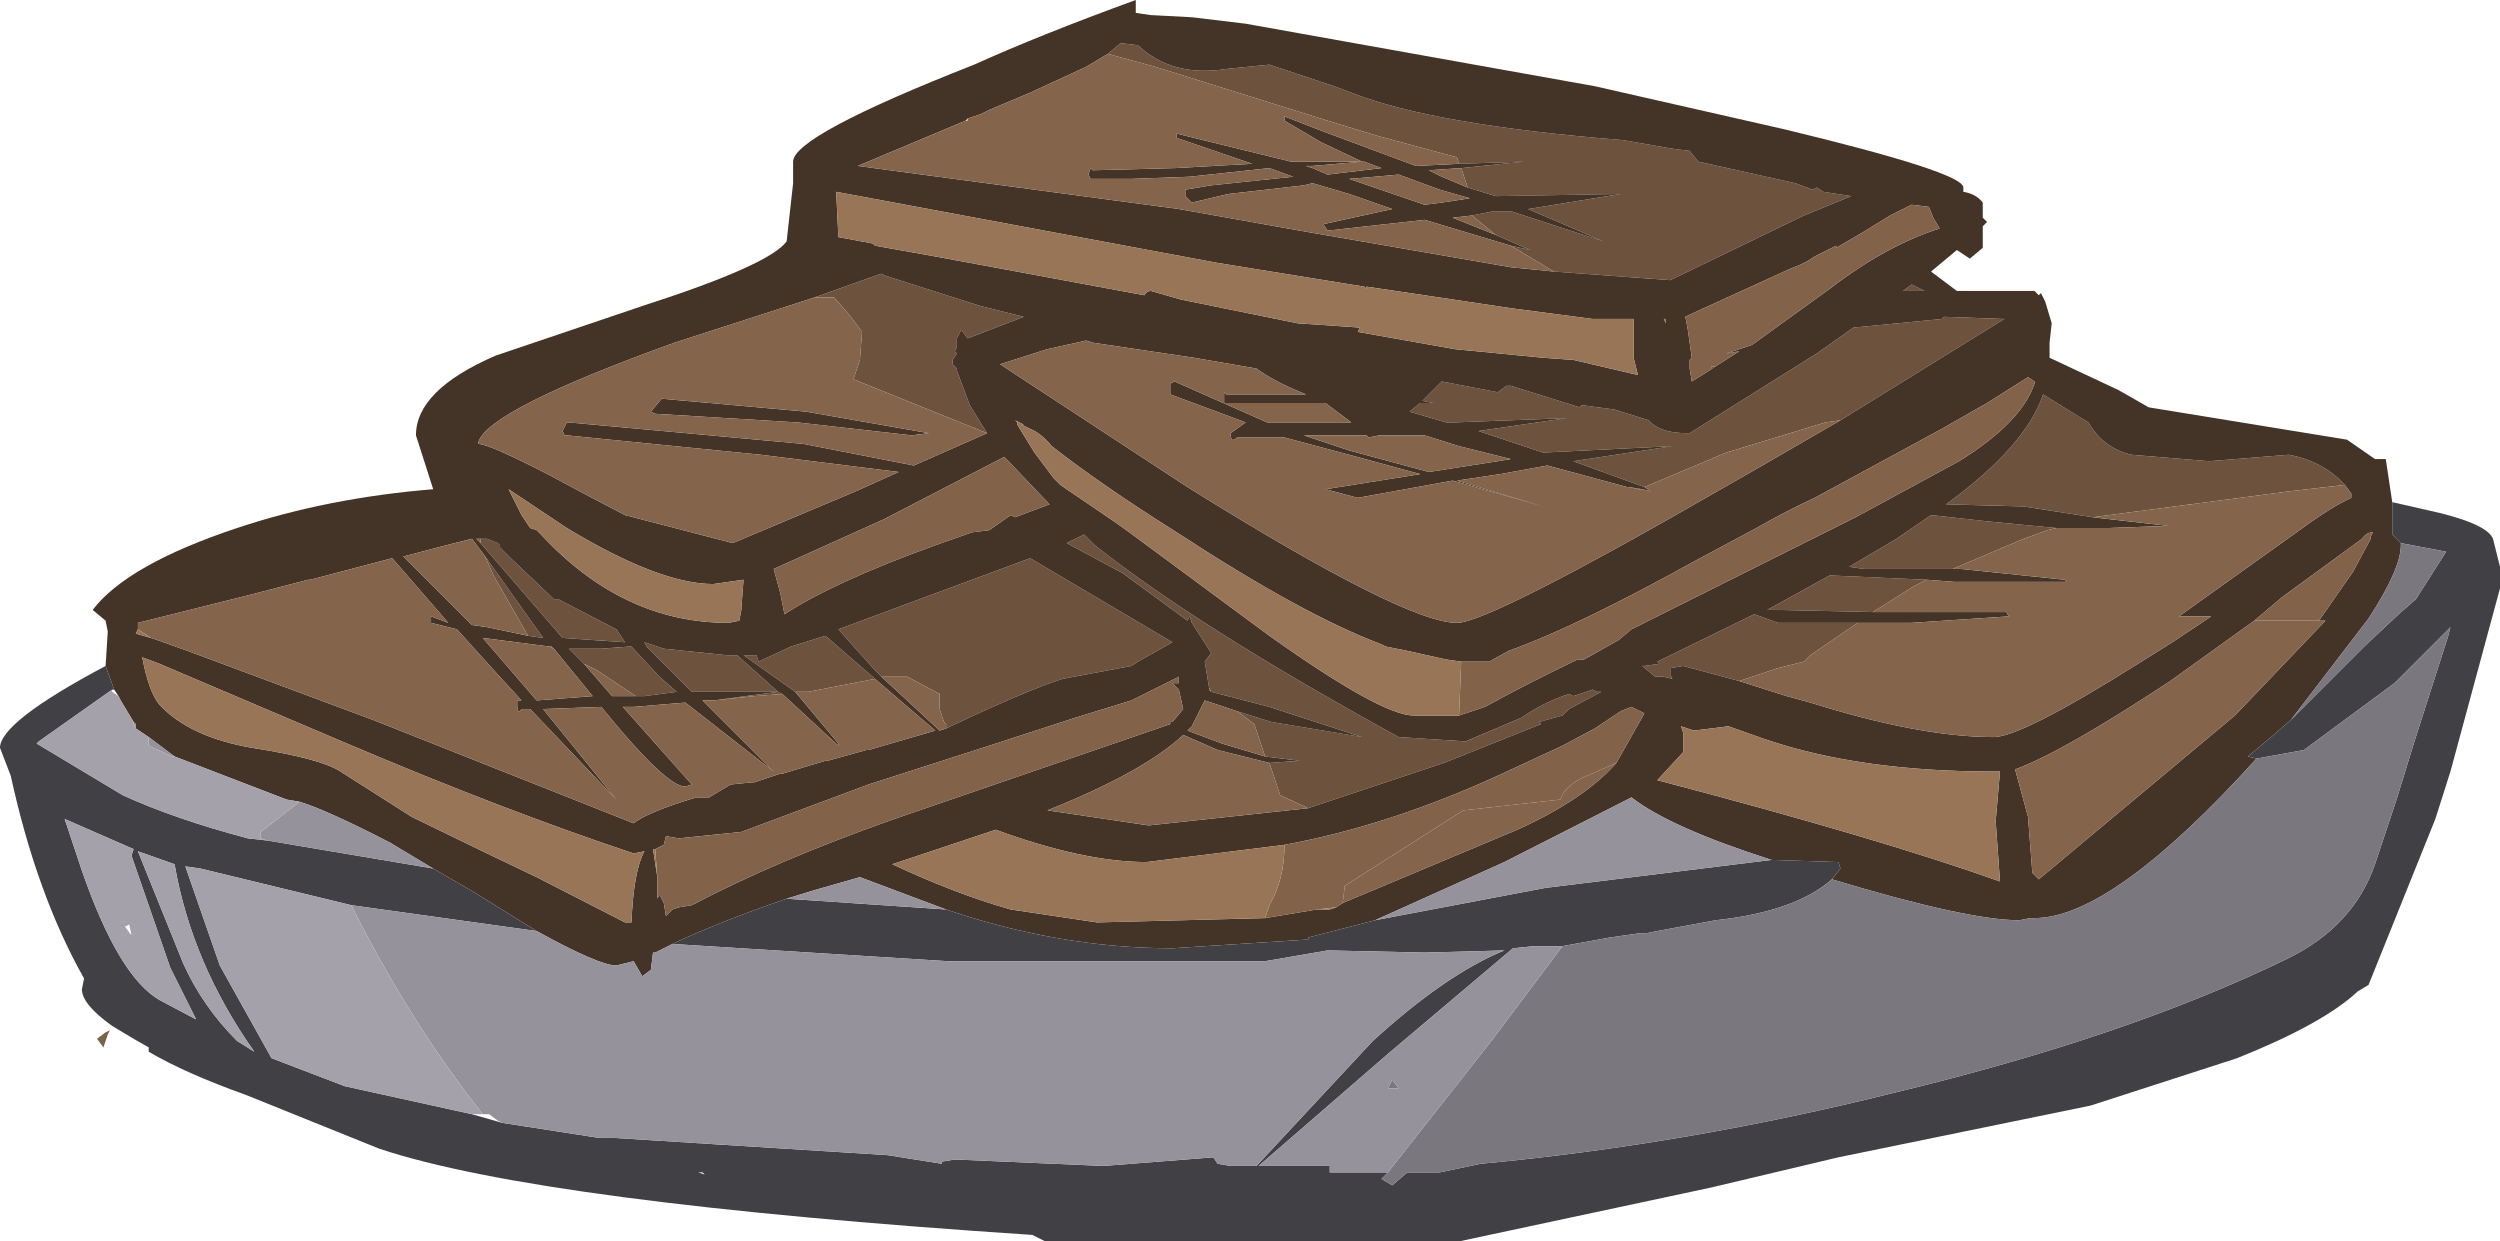 <?xml version="1.0" encoding="UTF-8" standalone="no"?>
<svg xmlns:ffdec="https://www.free-decompiler.com/flash" xmlns:xlink="http://www.w3.org/1999/xlink" ffdec:objectType="frame" height="28.8px" width="58.0px" xmlns="http://www.w3.org/2000/svg">
  <g transform="matrix(1.0, 0.0, 0.0, 1.0, 0.0, 0.0)">
    <use ffdec:characterId="1670" height="28.8" transform="matrix(1.0, 0.0, 0.0, 1.0, 0.0, 0.0)" width="58.0" xlink:href="#shape0"/>
  </g>
  <defs>
    <g id="shape0" transform="matrix(1.0, 0.0, 0.0, 1.0, 0.0, 0.0)">
      <path d="M48.55 12.0 L46.95 11.75 45.15 11.7 Q47.0 10.35 47.4 9.15 L47.8 9.4 48.45 9.8 Q48.8 10.4 49.45 10.55 L51.25 10.7 53.1 10.55 Q53.9 10.7 54.4 11.25 L53.1 11.4 48.55 12.0 M40.35 15.8 L39.05 15.45 38.75 15.5 38.75 15.65 38.8 15.75 38.6 15.7 38.4 15.7 38.1 15.45 38.15 15.45 38.5 15.4 38.45 15.35 40.7 14.25 41.25 14.45 43.1 14.45 42.0 15.2 41.85 15.35 41.25 15.5 40.35 15.8 M43.45 14.2 L41.25 14.15 41.0 14.15 42.45 13.35 44.7 13.45 44.4 13.6 43.45 14.2 M45.3 13.2 L45.2 13.2 43.25 13.2 42.9 13.15 44.0 12.5 44.8 11.95 46.15 12.1 47.7 12.25 47.5 12.3 46.95 12.5 45.3 13.2 M25.7 1.25 L26.0 1.0 26.4 1.05 Q27.2 1.8 28.45 1.6 L29.45 1.5 29.6 1.55 30.95 2.0 31.35 2.15 Q33.25 2.9 37.65 3.25 L38.8 3.45 39.2 3.5 39.4 3.75 41.65 4.25 42.05 4.4 42.15 4.35 42.3 4.45 42.95 4.55 41.85 5.0 38.75 6.5 36.05 6.3 35.05 5.7 35.5 5.8 34.7 5.45 34.15 5.0 34.65 4.9 35.05 4.9 37.2 5.6 35.45 4.85 37.6 4.5 34.7 4.55 34.05 4.35 33.9 3.9 35.35 3.75 33.85 3.8 33.8 3.65 31.95 3.15 30.8 2.8 26.8 1.55 25.7 1.25 M39.65 8.6 L39.7 8.55 39.7 8.5 39.8 8.5 39.65 8.6 M38.15 11.3 L36.5 10.7 38.8 10.35 35.8 10.5 34.3 10.0 36.35 9.7 33.75 9.8 33.55 9.8 32.7 9.55 32.95 9.35 33.25 9.35 33.0 9.3 33.45 8.85 34.75 9.1 34.95 8.95 35.05 8.95 36.65 9.45 36.7 9.4 37.45 9.5 38.25 9.75 Q38.5 10.05 39.15 10.05 L39.2 10.05 42.15 8.2 43.0 7.6 45.05 7.4 45.1 7.35 46.5 7.4 42.7 9.75 42.35 9.8 40.05 10.5 38.15 11.3 M44.65 6.75 L44.15 6.75 44.35 6.6 44.65 6.75 M37.8 11.3 L38.1 11.35 38.0 11.35 37.8 11.3 M18.9 6.9 L20.3 6.4 20.45 6.35 20.55 6.4 22.75 7.1 23.75 7.35 22.45 7.85 22.3 7.65 22.2 7.85 22.2 8.05 22.15 8.15 22.2 8.2 22.1 8.35 22.1 8.45 22.2 8.55 22.2 8.6 22.5 9.4 22.9 10.05 19.8 8.8 19.95 8.35 20.0 7.7 19.7 7.3 19.35 6.9 18.9 6.9 M28.05 15.95 L27.95 15.35 28.1 15.15 27.65 14.45 27.6 14.3 27.55 14.4 26.05 13.3 24.75 12.6 25.15 12.4 25.4 12.65 Q27.8 14.55 32.45 17.1 L34.0 17.2 35.3 16.65 Q35.8 16.3 36.4 16.1 L36.5 16.15 36.95 16.0 37.05 16.05 37.15 16.05 36.4 16.45 36.25 16.6 35.7 16.75 35.75 16.8 33.5 17.7 30.35 18.75 29.7 18.45 29.45 17.7 30.15 17.65 29.35 17.55 29.1 16.8 28.7 16.5 29.5 16.75 31.6 17.1 29.45 16.4 28.1 16.05 28.05 15.95 M20.45 15.7 L20.3 15.55 19.45 14.6 23.9 12.95 27.2 14.9 26.4 15.35 26.25 15.45 24.65 15.75 Q23.85 16.0 21.95 16.9 L21.95 16.8 21.9 16.75 21.8 16.45 21.8 16.1 21.05 15.7 20.45 15.7 M20.3 15.75 L18.75 16.05 18.45 16.05 17.25 15.2 17.4 15.2 17.5 15.2 17.55 15.2 17.6 15.35 18.35 15.0 19.15 14.75 20.3 15.75 M18.15 16.1 L17.5 16.15 16.55 16.25 18.05 16.05 18.15 16.1 M12.25 14.75 L11.45 13.35 11.25 12.9 12.6 14.8 12.25 14.75 M13.55 15.4 L13.2 15.05 13.95 15.05 14.6 15.0 14.65 15.0 15.3 15.7 15.7 16.05 14.95 16.15 14.75 16.15 13.85 15.55 13.55 15.4 M16.85 15.2 L17.1 15.2 18.05 16.05 16.05 16.05 16.0 16.0 15.0 15.0 14.95 14.9 15.4 15.05 16.85 15.2 M11.15 12.5 L11.3 12.5 11.55 12.6 11.6 12.65 11.6 12.7 11.85 12.95 12.85 13.9 12.95 13.9 14.3 14.6 14.5 14.9 13.05 14.8 11.15 12.6 11.15 12.5 M12.75 15.0 L12.8 15.0 12.85 15.05 12.75 15.0" fill="#6d533e" fill-rule="evenodd" stroke="none"/>
      <path d="M54.4 11.25 Q53.9 10.7 53.1 10.55 L51.25 10.7 49.45 10.55 Q48.8 10.4 48.45 9.8 L47.8 9.4 47.4 9.15 Q47.0 10.35 45.15 11.7 L46.95 11.75 48.55 12.0 50.3 12.2 48.9 12.25 47.7 12.25 46.15 12.1 44.8 11.95 44.0 12.5 42.9 13.15 43.25 13.2 45.2 13.2 45.3 13.2 45.5 13.2 47.9 13.45 47.95 13.5 47.85 13.5 45.9 13.5 45.35 13.5 44.7 13.45 42.45 13.35 41.0 14.15 41.25 14.15 43.45 14.2 46.55 14.2 46.6 14.3 44.35 14.45 43.1 14.45 41.25 14.45 40.7 14.25 38.45 15.35 38.5 15.4 38.15 15.45 38.1 15.45 38.4 15.7 38.6 15.7 38.8 15.75 38.75 15.65 38.75 15.5 39.05 15.45 40.35 15.8 41.45 16.15 42.0 16.3 Q44.55 17.1 46.25 17.1 46.9 17.1 49.6 15.4 L50.4 14.9 51.3 14.3 51.25 14.3 50.55 14.3 53.35 12.3 Q54.1 11.75 54.55 11.55 L54.55 11.45 54.4 11.25 M55.5 11.65 L55.5 12.1 55.5 12.4 55.7 12.6 55.7 12.65 Q55.7 13.2 54.95 14.35 L53.15 16.7 52.75 17.05 52.15 17.55 52.35 17.6 Q49.0 21.3 47.2 21.3 L47.1 21.3 46.85 21.35 Q45.65 21.35 42.5 20.4 L42.7 20.15 42.65 20.0 41.1 19.95 Q38.75 19.2 37.85 18.5 L34.9 20.0 31.9 21.35 30.35 21.75 30.35 21.8 30.3 21.8 27.2 22.0 Q24.6 22.0 21.95 21.1 L19.95 20.35 18.9 20.65 18.25 20.85 Q16.65 21.4 15.6 21.9 L15.2 22.1 15.15 22.1 15.1 22.5 14.9 22.65 14.7 22.3 14.3 22.4 Q13.9 22.4 12.45 21.6 L11.0 20.7 10.05 20.15 9.05 19.55 Q7.6 18.8 6.95 18.6 L6.65 18.55 4.05 17.55 3.45 17.1 3.15 16.9 3.15 16.8 3.1 16.75 2.8 16.25 2.75 16.15 2.65 16.0 2.45 15.45 2.5 14.65 2.45 14.4 2.15 14.15 Q2.95 13.1 5.5 12.25 7.6 11.55 10.05 11.35 L9.65 10.1 Q9.65 9.05 11.5 8.25 L14.9 7.1 Q17.85 6.15 18.25 5.6 L18.4 4.25 18.4 3.75 Q18.4 3.15 22.6 1.5 24.15 0.8 26.35 0.0 L26.35 0.2 26.35 0.3 26.7 0.35 27.65 0.4 28.9 0.55 37.0 2.0 41.4 3.0 Q45.55 4.0 45.55 4.35 L45.55 4.45 Q45.85 4.5 46.0 4.7 L46.0 5.05 46.1 5.15 46.0 5.25 46.0 5.75 45.7 6.0 45.4 5.8 44.8 6.3 45.4 6.75 47.2 6.75 47.3 6.85 47.35 6.8 47.45 7.0 47.6 7.5 47.55 7.95 47.55 8.3 49.15 9.05 49.85 9.45 54.45 10.2 55.1 10.65 55.35 10.65 55.5 11.65 M36.05 6.3 L38.75 6.5 41.85 5.0 42.95 4.55 42.3 4.45 42.15 4.35 42.05 4.4 41.65 4.25 39.4 3.75 39.2 3.5 38.8 3.45 37.65 3.25 Q33.25 2.9 31.35 2.15 L30.95 2.0 29.6 1.55 29.45 1.5 28.45 1.6 Q27.2 1.8 26.4 1.05 L26.0 1.0 25.7 1.25 25.2 1.55 23.9 2.15 22.95 2.55 22.75 2.65 22.45 2.75 22.4 2.8 19.9 3.85 27.35 4.85 30.15 5.35 35.05 6.2 36.05 6.3 M33.85 3.8 L35.35 3.75 33.9 3.9 33.15 3.95 33.45 4.1 34.05 4.35 34.7 4.55 37.6 4.5 35.45 4.85 37.2 5.6 35.05 4.9 34.65 4.9 34.15 5.0 33.7 5.05 34.7 5.45 35.5 5.8 35.05 5.7 33.05 5.1 30.8 5.35 30.7 5.2 32.3 4.85 31.3 4.5 30.45 4.25 30.25 4.3 28.5 4.5 27.65 4.7 27.5 4.55 27.5 4.4 28.1 4.3 30.0 4.1 29.45 3.9 27.6 4.1 26.25 4.15 25.3 4.15 25.25 4.05 25.3 3.9 25.35 3.95 27.25 3.9 29.05 3.8 27.3 3.2 27.3 3.1 29.95 3.75 30.5 3.75 31.6 3.75 30.65 3.3 29.8 2.8 29.8 2.7 30.7 3.05 32.85 3.85 33.85 3.8 M39.8 8.5 L40.35 8.15 40.05 8.2 40.65 8.0 42.45 6.7 Q43.75 5.7 45.0 5.3 L44.85 5.05 44.75 4.8 44.35 4.75 43.85 5.0 43.2 5.4 42.6 5.75 42.6 5.7 42.1 5.95 41.95 6.05 41.75 6.15 41.5 6.25 39.2 7.3 39.1 7.35 39.15 7.6 39.25 8.3 39.2 8.35 39.2 8.55 39.25 8.85 39.65 8.6 39.8 8.5 M44.65 6.75 L44.35 6.6 44.15 6.75 44.65 6.75 M42.7 9.75 L46.5 7.4 45.1 7.35 45.05 7.4 43.0 7.6 42.15 8.2 39.2 10.05 39.15 10.05 Q38.5 10.05 38.25 9.75 L37.45 9.5 36.7 9.4 36.65 9.45 35.05 8.95 34.95 8.95 34.75 9.1 33.45 8.85 33.0 9.3 33.25 9.35 32.95 9.35 32.7 9.55 33.55 9.8 33.75 9.8 36.35 9.7 34.3 10.0 35.8 10.5 38.8 10.35 36.5 10.7 38.15 11.3 38.3 11.4 38.1 11.35 37.8 11.3 37.75 11.3 35.9 10.8 34.8 11.0 33.8 11.15 35.8 11.75 33.7 11.15 31.5 11.55 30.75 11.35 32.95 11.0 31.3 10.55 29.8 10.15 28.7 10.15 Q28.55 10.3 28.55 10.05 L28.9 9.8 27.15 9.15 27.15 8.9 27.25 8.85 29.4 9.8 31.35 9.8 30.75 9.35 28.4 9.35 28.4 9.1 28.45 9.15 30.3 9.15 Q29.55 8.85 29.15 8.55 L27.7 8.3 25.35 7.95 25.2 7.9 24.3 8.1 23.2 8.45 27.55 11.3 Q32.6 14.45 33.8 14.45 34.55 14.45 40.1 11.25 L40.8 10.85 42.7 9.75 M33.85 16.6 L34.45 16.4 Q35.45 15.85 36.6 15.3 L36.75 15.3 37.55 14.85 37.85 14.6 41.65 12.7 43.05 12.0 45.45 10.7 Q46.9 9.8 47.2 8.9 L47.2 8.85 47.05 8.75 46.1 9.35 45.05 9.95 42.1 11.55 Q41.45 11.85 40.75 12.25 L39.35 13.0 Q36.55 14.55 35.0 15.1 L34.55 15.35 34.3 15.35 33.9 15.35 33.55 15.3 32.65 15.1 32.15 15.0 32.05 14.95 Q30.2 14.25 27.3 12.35 25.55 11.25 24.4 10.35 24.15 10.05 23.9 9.95 L23.7 9.85 23.75 9.85 23.55 9.75 23.6 9.8 23.6 9.85 24.0 10.5 24.45 11.1 24.6 11.25 25.85 12.1 26.2 12.35 29.45 14.75 Q32.05 16.6 32.8 16.6 L32.9 16.6 33.85 16.6 M52.3 14.4 L50.35 15.8 Q47.85 17.45 46.75 17.85 L47.05 18.95 47.15 20.25 47.3 20.4 51.85 16.6 53.95 14.4 53.8 14.4 54.6 13.25 55.0 12.5 55.0 12.45 55.05 12.35 Q54.9 12.35 54.8 12.5 L52.95 13.85 52.3 14.4 M46.25 17.9 Q43.15 17.9 40.95 17.15 L40.1 16.85 39.3 16.95 39.0 16.85 39.05 17.0 39.05 17.45 38.45 18.1 Q43.6 19.45 46.4 20.45 L46.3 19.05 46.4 17.9 46.25 17.9 M31.9 4.1 L31.3 4.15 33.05 4.75 33.45 4.7 34.1 4.6 33.4 4.4 32.45 4.05 31.9 4.1 M31.65 3.75 L31.6 3.75 30.45 3.85 30.3 3.85 30.45 3.9 30.8 4.05 32.05 3.9 31.65 3.75 M35.05 7.15 L33.05 6.85 31.7 6.65 31.7 6.7 31.65 6.65 28.25 6.1 19.4 4.45 19.45 5.5 20.25 5.65 20.3 5.7 21.7 5.95 26.55 6.85 Q26.6 6.75 26.7 6.75 L27.4 6.95 30.1 7.5 31.55 7.6 31.5 7.7 33.75 8.1 35.8 8.3 36.5 8.35 38.0 8.7 37.9 8.3 37.9 7.4 36.95 7.4 35.05 7.15 M31.7 10.1 L30.25 10.1 31.3 10.45 33.15 10.95 34.75 10.7 35.05 10.65 33.85 10.35 33.05 10.1 32.0 10.1 31.75 10.15 31.7 10.1 M38.6 7.4 L38.65 7.5 38.65 7.4 38.6 7.4 M22.9 10.05 L22.5 9.4 22.2 8.6 22.2 8.55 22.1 8.45 22.1 8.35 22.2 8.2 22.15 8.15 22.2 8.05 22.2 7.85 22.3 7.65 22.45 7.85 23.75 7.35 22.75 7.1 20.55 6.4 20.45 6.35 20.3 6.4 18.9 6.9 15.65 7.95 Q11.35 9.5 11.1 10.25 L11.1 10.3 Q11.35 10.3 12.8 11.05 L13.45 11.4 14.5 11.95 17.0 12.6 19.85 11.4 20.85 10.95 17.65 10.55 13.15 10.1 13.1 10.1 13.05 10.0 13.15 9.8 13.2 9.8 18.65 10.3 21.2 10.8 22.9 10.05 M21.15 10.1 L18.5 9.8 15.2 9.6 15.1 9.55 15.35 9.25 18.7 9.55 21.55 10.05 21.15 10.1 M23.55 12.0 L24.35 11.7 23.3 10.6 20.5 12.05 17.95 13.2 18.1 13.75 18.2 14.25 Q19.35 13.5 21.7 12.65 L22.55 12.35 22.95 12.3 23.45 11.95 23.55 12.0 M30.35 18.75 L33.5 17.7 35.75 16.8 35.7 16.75 36.25 16.6 36.4 16.45 37.15 16.05 37.05 16.05 36.95 16.0 36.5 16.15 36.4 16.1 Q35.8 16.3 35.3 16.65 L34.0 17.2 32.45 17.1 Q27.8 14.55 25.4 12.65 L25.15 12.4 24.75 12.6 26.05 13.3 27.55 14.4 27.6 14.3 27.65 14.45 28.1 15.15 27.95 15.35 28.05 15.95 28.05 16.0 28.1 16.05 29.45 16.4 31.6 17.1 29.5 16.75 28.7 16.5 27.95 16.25 27.65 16.85 27.55 16.95 28.35 17.25 29.35 17.55 30.15 17.65 29.45 17.7 28.25 17.4 27.45 17.05 Q26.55 17.9 24.3 18.8 L26.65 19.15 30.35 18.75 M21.95 16.9 Q23.85 16.0 24.65 15.75 L26.25 15.45 26.4 15.35 27.2 14.9 23.9 12.95 19.45 14.6 20.3 15.55 20.45 15.7 21.8 16.95 21.95 16.9 M15.25 20.35 L15.25 20.7 15.25 20.85 15.3 20.75 15.4 20.95 15.45 21.25 15.6 21.1 15.75 21.05 16.05 21.0 Q18.05 19.95 20.75 19.0 L27.15 16.8 27.15 16.75 27.2 16.75 27.45 16.45 27.35 16.0 27.2 15.85 27.35 15.85 27.35 15.7 27.25 15.75 26.25 16.25 24.95 16.65 22.95 17.3 20.15 18.2 17.2 19.3 15.75 19.45 15.45 19.4 15.4 19.6 15.2 19.7 15.15 19.7 15.25 20.35 M3.5 14.8 L3.65 14.85 4.35 15.1 8.65 16.7 14.7 19.1 Q15.0 18.85 16.15 18.5 L16.45 18.5 16.95 18.2 17.45 18.15 17.5 18.15 18.1 17.95 18.15 17.95 19.15 17.65 19.2 17.65 20.1 17.4 20.15 17.4 21.7 16.95 20.3 15.75 19.15 14.75 18.35 15.0 17.6 15.35 17.55 15.2 17.5 15.2 17.4 15.2 17.25 15.2 18.45 16.05 19.45 17.25 19.45 17.3 18.15 16.1 18.05 16.05 16.55 16.25 16.3 16.25 17.95 17.9 15.9 16.3 14.7 16.4 14.45 16.4 16.05 18.2 15.9 18.25 Q15.45 18.25 13.95 16.4 L12.6 16.45 14.3 18.55 12.3 16.45 12.1 16.45 Q12.0 16.6 12.0 16.35 L12.0 16.25 12.1 16.25 11.55 15.65 10.6 14.6 10.0 14.45 10.0 14.3 10.4 14.45 9.1 12.95 7.2 13.45 7.15 13.45 5.8 13.8 3.2 14.45 3.2 14.6 3.15 14.7 3.5 14.8 M29.8 19.6 L26.6 20.0 Q25.15 20.0 23.1 19.25 L20.7 20.05 Q22.2 20.75 23.45 21.1 L25.45 21.4 29.35 21.3 30.55 21.1 30.85 21.1 31.0 21.05 31.15 20.95 35.2 19.25 Q36.75 18.55 37.5 17.7 L38.15 16.55 37.85 16.4 37.6 16.5 37.0 16.9 36.25 17.3 34.85 17.95 Q32.25 19.15 29.8 19.6 M12.45 12.3 L12.55 12.4 Q14.45 14.45 16.9 14.45 L17.15 14.4 17.2 14.15 17.2 14.1 17.25 13.45 16.55 13.55 Q15.3 13.55 13.15 12.25 L12.1 11.55 11.8 11.35 12.1 11.95 12.3 12.25 12.45 12.3 M7.9 17.9 L9.55 18.95 11.3 19.8 12.45 20.35 14.5 21.4 14.65 21.4 Q14.7 20.2 14.95 19.75 L14.7 19.8 Q11.7 18.8 8.05 17.25 L3.7 15.4 3.3 15.25 Q3.45 16.05 3.7 16.35 4.4 17.1 5.85 17.35 7.45 17.6 7.9 17.9 M11.25 12.9 L10.95 12.5 10.35 12.65 9.4 12.9 9.35 12.9 10.95 14.5 11.3 14.55 12.25 14.75 12.6 14.8 11.25 12.9 M16.85 15.2 L15.4 15.05 14.95 14.9 15.0 15.0 16.0 16.0 16.05 16.05 18.05 16.05 17.1 15.2 16.85 15.2 M14.75 16.15 L14.95 16.15 15.7 16.05 15.3 15.7 14.65 15.0 14.6 15.0 13.95 15.05 13.2 15.05 13.55 15.4 14.2 16.15 14.75 16.15 M11.15 12.6 L13.05 14.8 14.5 14.9 14.3 14.6 12.95 13.9 12.85 13.9 11.85 12.95 11.6 12.7 11.6 12.65 11.55 12.6 11.3 12.5 11.15 12.5 11.05 12.5 11.15 12.6 M12.85 15.05 L12.8 15.0 12.75 15.0 11.2 14.8 12.45 16.25 13.75 16.15 12.85 15.05" fill="#443427" fill-rule="evenodd" stroke="none"/>
      <path d="M48.55 12.0 L53.1 11.4 54.4 11.25 54.55 11.45 54.55 11.55 Q54.1 11.75 53.35 12.3 L50.55 14.3 51.25 14.3 51.3 14.3 50.4 14.9 49.6 15.4 Q46.9 17.1 46.25 17.1 44.55 17.1 42.0 16.3 L41.45 16.15 40.35 15.8 41.25 15.5 41.85 15.35 42.0 15.2 43.1 14.45 44.35 14.45 46.6 14.3 46.55 14.2 43.45 14.2 44.4 13.6 44.7 13.45 45.35 13.5 45.9 13.5 47.85 13.5 47.95 13.5 47.9 13.45 45.5 13.2 45.3 13.2 46.95 12.5 47.5 12.3 47.7 12.25 48.9 12.25 50.3 12.2 48.55 12.0 M25.7 1.25 L26.8 1.55 30.8 2.8 31.95 3.15 33.8 3.65 33.85 3.8 32.85 3.85 30.7 3.05 29.8 2.7 29.8 2.8 30.65 3.3 31.6 3.75 30.5 3.75 29.95 3.75 27.3 3.1 27.3 3.2 29.05 3.8 27.25 3.9 25.35 3.95 25.3 3.9 25.25 4.05 25.3 4.15 26.25 4.15 27.6 4.1 29.45 3.9 30.0 4.1 28.1 4.3 27.5 4.4 27.5 4.55 27.65 4.7 28.5 4.5 30.25 4.3 30.45 4.25 31.3 4.5 32.3 4.85 30.7 5.2 30.8 5.35 33.05 5.1 35.05 5.7 36.05 6.3 35.05 6.2 30.15 5.35 27.35 4.85 19.9 3.85 22.4 2.8 22.45 2.8 22.45 2.75 22.75 2.65 22.95 2.55 23.9 2.15 25.2 1.55 25.7 1.25 M33.9 3.9 L34.05 4.35 33.45 4.1 33.15 3.95 33.9 3.9 M34.15 5.0 L34.7 5.45 33.7 5.05 34.15 5.0 M38.15 11.3 L40.05 10.5 42.35 9.8 42.7 9.75 40.8 10.85 40.1 11.25 Q34.55 14.45 33.8 14.45 32.6 14.45 27.55 11.3 L23.2 8.45 24.3 8.1 25.2 7.9 25.35 7.95 27.7 8.3 29.15 8.55 Q29.55 8.85 30.3 9.15 L28.45 9.15 28.4 9.1 28.4 9.35 30.75 9.35 31.35 9.8 29.4 9.8 27.25 8.85 27.15 8.9 27.15 9.15 28.9 9.8 28.55 10.05 Q28.55 10.3 28.7 10.15 L29.8 10.15 31.3 10.55 32.95 11.0 30.75 11.35 31.5 11.55 33.7 11.15 35.8 11.75 33.8 11.15 34.8 11.0 35.9 10.8 37.75 11.3 37.8 11.3 38.0 11.35 38.1 11.35 38.3 11.4 38.15 11.3 M53.8 14.4 L53.95 14.4 51.85 16.6 47.3 20.4 47.15 20.25 47.05 18.95 46.75 17.85 Q47.85 17.45 50.35 15.8 L52.3 14.4 53.8 14.4 M31.65 3.75 L32.05 3.9 30.8 4.05 30.45 3.9 30.3 3.85 30.45 3.85 31.6 3.75 31.65 3.75 M31.9 4.1 L32.45 4.05 33.4 4.4 34.1 4.6 33.45 4.7 33.05 4.75 31.3 4.15 31.9 4.1 M31.7 10.1 L31.75 10.15 32.0 10.1 33.05 10.1 33.85 10.35 35.05 10.65 34.75 10.7 33.15 10.95 31.3 10.45 30.25 10.1 31.7 10.1 M18.9 6.9 L19.35 6.9 19.7 7.3 20.0 7.7 19.95 8.35 19.8 8.8 22.9 10.05 21.2 10.8 18.65 10.3 13.2 9.8 13.15 9.8 13.05 10.0 13.1 10.1 13.15 10.1 17.65 10.55 20.85 10.95 19.85 11.4 17.0 12.6 14.5 11.95 13.45 11.4 12.8 11.05 Q11.35 10.3 11.1 10.3 L11.1 10.25 Q11.35 9.5 15.65 7.95 L18.9 6.9 M21.15 10.1 L21.55 10.05 18.7 9.55 15.35 9.25 15.1 9.55 15.2 9.6 18.5 9.8 21.15 10.1 M28.05 15.95 L28.1 16.05 28.05 16.0 28.05 15.95 M28.7 16.5 L29.1 16.8 29.35 17.55 28.35 17.25 27.55 16.95 27.65 16.85 27.95 16.25 28.7 16.5 M29.45 17.7 L29.7 18.45 30.35 18.75 26.65 19.15 24.3 18.8 Q26.55 17.9 27.45 17.05 L28.25 17.4 29.45 17.7 M20.45 15.7 L21.05 15.7 21.8 16.1 21.8 16.45 21.9 16.75 21.95 16.8 21.95 16.9 21.8 16.95 20.45 15.7 M20.3 15.75 L21.7 16.95 20.15 17.4 20.1 17.4 19.2 17.65 19.15 17.65 18.15 17.95 18.1 17.95 17.5 18.15 17.45 18.15 16.95 18.2 16.45 18.5 16.15 18.5 Q15.0 18.85 14.7 19.1 L8.65 16.7 4.35 15.1 3.65 14.85 3.5 14.8 3.2 14.6 3.2 14.45 5.8 13.8 7.15 13.45 7.2 13.45 9.1 12.95 10.4 14.45 10.0 14.3 10.0 14.45 10.6 14.6 11.55 15.65 12.1 16.25 12.0 16.25 12.0 16.35 Q12.0 16.6 12.1 16.45 L12.3 16.45 14.3 18.55 12.6 16.45 13.95 16.4 Q15.45 18.25 15.9 18.25 L16.05 18.2 14.45 16.4 14.7 16.4 15.9 16.3 17.95 17.9 16.3 16.25 16.55 16.25 17.5 16.15 18.15 16.1 19.45 17.3 19.45 17.25 18.45 16.05 18.75 16.05 20.3 15.75 M37.5 17.7 Q36.75 18.55 35.2 19.25 L31.15 20.95 31.2 20.55 33.95 18.8 36.2 18.55 Q36.3 18.25 36.7 18.05 L37.5 17.7 M12.25 14.75 L11.3 14.55 10.95 14.5 9.35 12.9 9.4 12.9 10.35 12.65 10.95 12.5 11.25 12.9 11.45 13.35 12.25 14.75 M13.55 15.4 L13.85 15.55 14.75 16.15 14.2 16.15 13.55 15.4 M11.15 12.5 L11.15 12.6 11.05 12.5 11.15 12.5 M12.75 15.0 L12.85 15.05 13.75 16.15 12.45 16.25 11.2 14.8 12.75 15.0" fill="#84654b" fill-rule="evenodd" stroke="none"/>
      <path d="M55.7 12.6 L55.5 12.4 55.5 12.1 55.5 11.65 56.6 11.9 Q57.8 12.2 57.85 12.55 L57.95 12.95 58.0 13.15 58.0 13.6 58.0 13.65 56.85 17.9 56.5 19.0 54.95 22.85 54.7 23.0 Q53.9 23.75 51.9 24.55 L48.5 25.65 42.65 26.85 39.7 27.55 33.85 28.8 24.25 28.8 23.95 28.65 Q12.55 27.9 8.8 26.65 L5.7 25.4 Q4.3 24.9 3.45 24.4 L3.45 24.3 3.1 24.1 2.6 23.8 Q1.9 23.3 1.9 22.95 L1.95 22.7 Q0.85 20.75 0.25 18.0 L0.0 17.35 Q0.0 16.75 2.45 15.45 L2.65 16.0 2.6 16.0 0.9 17.2 0.85 17.25 2.85 18.45 Q4.05 19.0 5.75 19.45 L6.2 19.5 10.05 20.15 11.0 20.7 12.45 21.6 8.15 21.0 4.65 20.15 4.3 20.1 5.1 22.4 6.3 24.55 8.0 25.2 10.95 25.85 11.65 26.05 13.9 26.4 14.15 26.4 14.25 26.4 20.6 26.8 21.85 27.0 21.85 26.95 22.15 26.9 25.6 27.05 28.15 26.85 28.25 27.0 28.55 27.05 29.15 27.05 31.85 24.15 Q33.55 22.6 34.9 22.05 L33.05 22.1 30.8 22.05 29.35 22.3 22.0 22.3 15.6 21.9 Q16.65 21.4 18.25 20.85 L21.95 21.1 Q24.6 22.0 27.2 22.0 L30.3 21.8 30.35 21.8 30.35 21.75 31.9 21.35 35.85 20.6 41.1 19.95 42.65 20.0 42.7 20.15 42.5 20.4 Q41.65 21.15 39.8 21.35 L38.45 21.6 38.2 21.65 38.05 21.65 37.35 21.75 36.25 21.95 35.6 21.95 35.1 22.0 32.2 24.45 29.2 27.05 30.85 27.05 30.85 27.2 32.2 27.2 32.05 27.35 32.3 27.5 32.65 27.2 33.4 27.2 34.35 27.0 Q39.15 26.55 43.95 25.35 49.35 24.05 53.05 22.25 54.6 21.5 55.1 20.05 L55.6 18.55 56.0 17.25 56.8 14.75 56.85 14.55 55.55 15.85 53.45 17.4 52.35 17.6 52.15 17.55 52.75 17.05 53.15 16.7 54.85 15.0 55.65 14.25 56.05 13.9 56.75 12.8 55.7 12.6 M3.1 19.7 L1.5 19.0 1.9 20.2 Q2.75 22.65 3.7 23.2 L4.55 23.65 3.95 22.45 3.05 19.85 3.1 19.7 M3.2 19.75 L4.25 22.35 Q4.7 23.35 5.5 24.15 L5.9 24.4 Q4.45 22.35 4.05 20.05 L3.2 19.75 M16.2 27.2 L16.35 27.25 16.3 27.2 16.2 27.2" fill="#414044" fill-rule="evenodd" stroke="none"/>
      <path d="M39.65 8.6 L39.25 8.85 39.2 8.55 39.2 8.35 39.25 8.3 39.15 7.6 39.1 7.35 39.2 7.3 41.5 6.25 41.75 6.15 41.95 6.05 42.1 5.95 42.6 5.7 42.6 5.75 43.2 5.4 43.85 5.0 44.35 4.75 44.75 4.8 44.85 5.05 45.0 5.3 Q43.75 5.7 42.45 6.7 L40.65 8.0 40.05 8.2 40.35 8.15 39.8 8.5 39.7 8.5 39.7 8.55 39.65 8.6 M33.9 15.35 L34.3 15.35 34.55 15.35 35.0 15.1 Q36.55 14.55 39.35 13.0 L40.75 12.25 Q41.45 11.85 42.1 11.55 L45.05 9.95 46.1 9.35 47.05 8.75 47.2 8.85 47.2 8.9 Q46.9 9.8 45.45 10.7 L43.05 12.0 41.65 12.7 37.85 14.6 37.55 14.85 36.75 15.3 36.6 15.3 Q35.45 15.85 34.45 16.4 L33.85 16.6 33.9 15.35 M53.8 14.4 L52.3 14.4 52.95 13.85 54.8 12.5 Q54.9 12.35 55.05 12.35 L55.0 12.45 55.0 12.5 54.6 13.25 53.8 14.4 M23.55 12.0 L23.45 11.95 22.95 12.3 22.55 12.35 21.7 12.65 Q19.35 13.5 18.2 14.25 L18.1 13.75 17.95 13.2 20.5 12.05 23.3 10.6 24.35 11.7 23.55 12.0 M15.2 19.7 L15.4 19.6 15.45 19.4 15.75 19.45 17.2 19.3 20.15 18.2 22.95 17.3 24.95 16.65 26.25 16.25 27.25 15.75 27.35 15.7 27.35 15.85 27.2 15.85 27.35 16.0 27.45 16.45 27.2 16.75 27.15 16.75 27.15 16.8 20.75 19.0 Q18.05 19.95 16.05 21.0 L15.75 21.05 15.6 21.1 15.45 21.25 15.4 20.95 15.3 20.75 15.25 20.85 15.25 20.7 15.25 20.35 15.2 19.7 M29.35 21.3 L29.45 21.0 Q29.8 20.4 29.8 19.6 32.25 19.15 34.85 17.95 L36.25 17.3 37.0 16.9 37.6 16.5 37.85 16.4 38.15 16.55 37.5 17.7 36.7 18.05 Q36.3 18.25 36.2 18.55 L33.95 18.8 31.2 20.55 31.15 20.95 31.0 21.05 30.55 21.1 29.35 21.3" fill="#82634a" fill-rule="evenodd" stroke="none"/>
      <path d="M33.9 15.35 L33.85 16.6 32.9 16.6 32.8 16.6 Q32.05 16.6 29.45 14.75 L26.2 12.35 25.85 12.1 24.6 11.25 24.45 11.1 24.0 10.5 23.6 9.85 23.6 9.8 23.55 9.75 23.75 9.85 23.7 9.85 23.9 9.95 Q24.15 10.05 24.4 10.35 25.55 11.25 27.3 12.35 30.2 14.25 32.05 14.95 L32.15 15.0 32.65 15.1 33.55 15.3 33.9 15.35 M46.25 17.9 L46.4 17.9 46.3 19.05 46.4 20.45 Q43.6 19.45 38.45 18.1 L39.05 17.45 39.05 17.0 39.0 16.85 39.3 16.95 40.1 16.85 40.95 17.15 Q43.15 17.9 46.25 17.9 M35.05 7.15 L36.95 7.4 37.9 7.4 37.9 8.3 38.0 8.7 36.5 8.35 35.8 8.3 33.75 8.1 31.5 7.7 31.55 7.6 30.1 7.5 27.4 6.95 26.7 6.75 Q26.6 6.75 26.55 6.85 L21.7 5.95 20.3 5.7 20.25 5.65 19.45 5.5 19.4 4.45 28.25 6.1 31.65 6.65 31.7 6.7 31.7 6.65 33.05 6.85 35.05 7.15 M38.6 7.4 L38.65 7.4 38.65 7.5 38.6 7.4 M15.2 19.7 L15.25 20.35 15.15 19.7 15.2 19.7 M3.2 14.6 L3.5 14.8 3.15 14.7 3.2 14.6 M29.35 21.3 L25.45 21.4 23.45 21.1 Q22.2 20.75 20.7 20.05 L23.1 19.25 Q25.15 20.0 26.6 20.0 L29.8 19.6 Q29.8 20.4 29.45 21.0 L29.35 21.3 M31.0 21.05 L30.85 21.1 30.55 21.1 31.0 21.05 M7.9 17.9 Q7.45 17.6 5.85 17.35 4.4 17.1 3.7 16.35 3.45 16.05 3.3 15.25 L3.7 15.4 8.05 17.25 Q11.7 18.8 14.7 19.8 L14.95 19.75 Q14.7 20.2 14.65 21.4 L14.5 21.4 12.45 20.35 11.3 19.8 9.55 18.95 7.9 17.9 M12.45 12.3 L12.3 12.25 12.1 11.95 11.8 11.35 12.1 11.55 13.15 12.25 Q15.3 13.55 16.55 13.55 L17.25 13.45 17.2 14.1 17.2 14.15 17.15 14.4 16.9 14.45 Q14.45 14.45 12.55 12.4 L12.45 12.3" fill="#997557" fill-rule="evenodd" stroke="none"/>
      <path d="M42.5 20.4 Q45.65 21.35 46.85 21.35 L47.1 21.3 47.2 21.3 Q49.0 21.3 52.35 17.6 L53.45 17.4 55.55 15.85 56.85 14.55 56.8 14.75 56.0 17.25 55.6 18.55 55.1 20.05 Q54.6 21.5 53.05 22.25 49.35 24.05 43.95 25.35 39.15 26.55 34.35 27.0 L33.4 27.2 32.65 27.2 32.3 27.5 32.05 27.35 32.2 27.2 34.6 24.15 36.25 21.95 37.35 21.75 38.05 21.65 38.2 21.65 38.45 21.6 39.8 21.35 Q41.65 21.15 42.5 20.4 M53.15 16.7 L54.95 14.35 Q55.7 13.2 55.7 12.65 L55.7 12.6 56.75 12.8 56.05 13.9 55.65 14.25 54.85 15.0 53.15 16.7 M32.45 25.25 L32.3 25.25 32.2 25.25 32.3 25.05 32.45 25.25" fill="#7a777f" fill-rule="evenodd" stroke="none"/>
      <path d="M3.1 16.75 L3.15 16.8 3.15 16.9 3.1 16.8 3.1 16.75 M3.45 17.1 L4.05 17.55 4.0 17.55 3.45 17.3 3.45 17.1 M6.95 18.6 Q7.6 18.8 9.05 19.55 L10.05 20.15 6.2 19.5 6.05 19.45 6.05 19.3 6.95 18.6 M12.45 21.6 Q13.9 22.4 14.3 22.4 L14.7 22.3 14.9 22.65 15.1 22.5 15.15 22.1 15.2 22.1 15.6 21.9 22.0 22.3 29.35 22.3 30.8 22.05 33.05 22.1 34.9 22.05 Q33.55 22.6 31.85 24.15 L29.15 27.05 28.55 27.05 28.25 27.0 28.15 26.85 25.6 27.05 22.15 26.9 21.85 26.95 21.85 27.0 20.6 26.8 14.25 26.4 14.15 26.4 13.9 26.4 11.65 26.05 11.55 26.0 11.35 25.85 11.2 25.85 Q9.5 23.7 8.15 21.0 L12.45 21.6 M18.25 20.85 L18.9 20.65 19.95 20.35 21.95 21.1 18.25 20.85 M31.9 21.35 L34.9 20.0 37.85 18.5 Q38.75 19.2 41.1 19.95 L35.85 20.6 31.9 21.35 M32.2 27.2 L30.85 27.2 30.85 27.05 29.2 27.05 32.2 24.45 35.1 22.0 35.6 21.95 36.25 21.95 34.6 24.15 32.2 27.2 M32.45 25.25 L32.3 25.05 32.2 25.25 32.3 25.25 32.45 25.25" fill="#95929c" fill-rule="evenodd" stroke="none"/>
      <path d="M2.75 16.15 L2.8 16.25 3.1 16.75 3.1 16.8 3.15 16.9 3.45 17.1 3.45 17.3 4.0 17.55 4.05 17.55 6.65 18.55 6.95 18.6 6.05 19.3 6.05 19.45 6.2 19.5 5.75 19.45 Q4.05 19.0 2.85 18.45 L0.85 17.25 0.9 17.2 2.6 16.0 2.6 16.05 2.75 16.15 M2.9 21.5 L3.05 21.7 3.0 21.45 2.9 21.5 M10.95 25.85 L8.0 25.2 6.3 24.55 5.1 22.4 4.3 20.1 4.65 20.15 8.15 21.0 Q9.5 23.7 11.2 25.85 L10.95 25.85 M3.2 19.75 L4.05 20.05 Q4.45 22.35 5.9 24.4 L5.5 24.15 Q4.7 23.35 4.25 22.35 L3.2 19.75 M3.1 19.7 L3.05 19.85 3.95 22.45 4.55 23.65 3.7 23.2 Q2.75 22.65 1.9 20.2 L1.5 19.0 3.1 19.7" fill="#a4a1ab" fill-rule="evenodd" stroke="none"/>
      <path d="M2.4 24.3 L2.25 24.1 2.45 23.95 2.55 23.9 2.5 24.0 2.4 24.3" fill="#78644a" fill-rule="evenodd" stroke="none"/>
    </g>
  </defs>
</svg>
